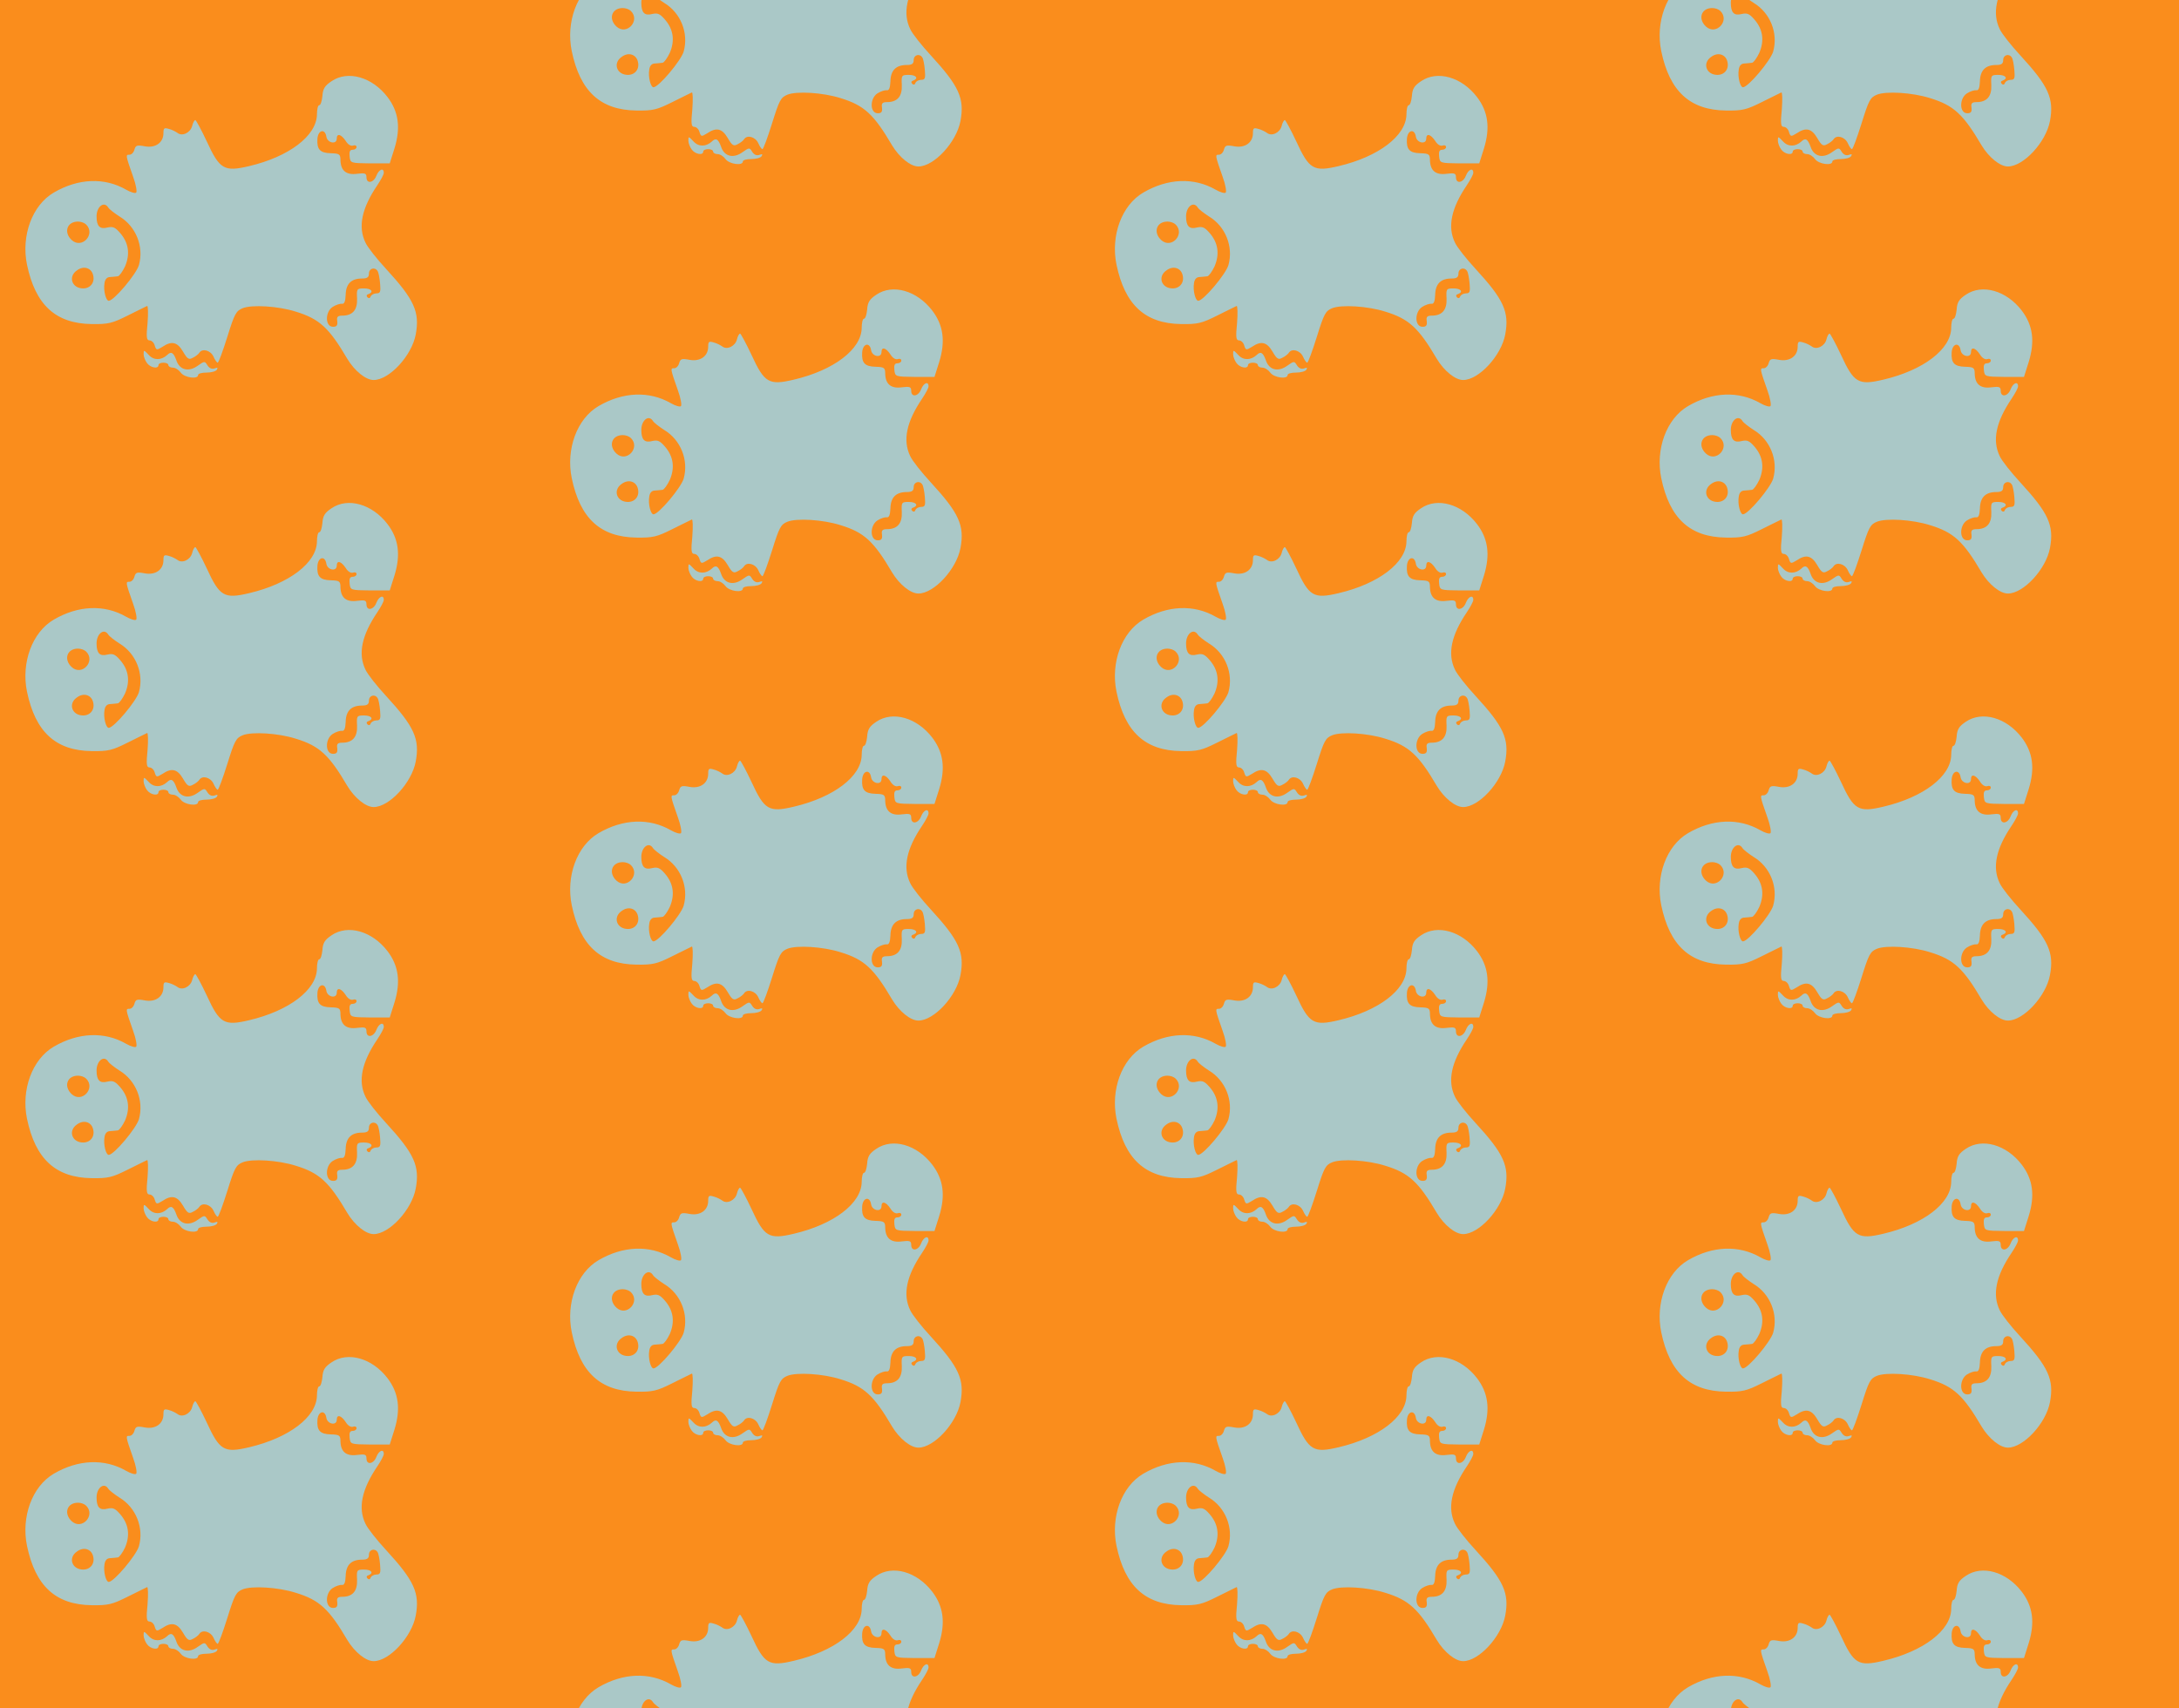 <?xml version="1.0" standalone="no"?>
<!DOCTYPE svg PUBLIC "-//W3C//DTD SVG 20010904//EN"
 "http://www.w3.org/TR/2001/REC-SVG-20010904/DTD/svg10.dtd">
<svg version="1.0" xmlns="http://www.w3.org/2000/svg" width="704pt" height="552pt" viewBox="0 0 704 552" preserveAspectRatio = "xMidYMid meet" >
<rect width="704" height="552" fill="#FA8D1C"/>
<g id="col0" transform="translate(0, 18)">
<g id="0" transform="translate(0,0.0)scale(0.8,0.8)">

<path d="M580 174 c0 -10 7 -27 14 -36 14 -19 46 -24 46 -8 0 6 9 10 20 10 11 0 20 -4 20 -10 0 -5 8 -10 18 -10 10 0 24 -9 32 -20 15 -21 70 -28 70 -10 0 6 15 10 34 10 19 0 38 5 42 12 5 8 2 9 -9 5 -11 -4 -21 0 -29 12 -11 18 -12 18 -39 -1 -37 -27 -74 -18 -87 22 -11 31 -21 37 -37 21 -24 -22 -54 -22 -74 0 -20 21 -21 22 -21 3z" transform="translate(0,138) scale(0.1,-0.1)" stroke="none" fill="#AAC8C7"/>

<path d="M1339 1277 c-27 -18 -35 -30 -37 -60 -2 -20 -7 -37 -13 -37 -5 0 -9 -17 -9 -37 -1 -86 -112 -171 -274 -209 -101 -24 -119 -13 -171 100 -22 47 -43 85 -46 86 -4 0 -10 -11 -13 -24 -7 -27 -40 -43 -59 -28 -7 5 -22 13 -34 16 -20 6 -23 4 -23 -17 0 -38 -32 -61 -75 -53 -32 6 -37 4 -42 -13 -3 -12 -12 -21 -20 -21 -16 0 -17 1 15 -90 11 -30 16 -59 12 -63 -4 -4 -22 1 -41 12 -87 50 -193 46 -292 -12 -87 -51 -132 -174 -108 -291 34 -163 116 -238 261 -240 67 -1 83 3 145 34 39 19 74 37 79 39 4 2 5 -29 2 -68 -6 -59 -4 -71 8 -71 8 0 18 -9 21 -21 6 -19 8 -19 31 -5 37 25 60 20 83 -19 18 -31 24 -34 40 -25 11 5 23 15 26 20 12 19 45 10 57 -15 6 -14 14 -25 17 -25 4 0 21 47 39 104 29 93 35 105 62 116 37 15 143 9 215 -14 95 -29 134 -65 208 -191 29 -48 74 -85 106 -85 63 0 154 98 170 184 17 91 -6 141 -120 265 -37 40 -75 88 -83 106 -31 64 -15 139 48 232 14 21 26 43 26 50 0 22 -20 14 -30 -12 -11 -29 -40 -34 -40 -6 0 16 -6 18 -38 14 -44 -6 -66 13 -67 55 0 24 -4 27 -39 28 -44 1 -57 16 -54 59 3 36 31 41 36 8 4 -26 42 -33 42 -8 0 23 18 18 36 -9 9 -15 21 -22 30 -19 8 3 14 0 14 -6 0 -6 -7 -11 -16 -11 -11 0 -14 -8 -12 -27 3 -27 4 -27 83 -28 l79 0 19 60 c26 84 17 149 -28 208 -62 81 -160 109 -226 64z m-902 -510 c4 -7 25 -23 45 -36 67 -40 100 -122 79 -197 -11 -37 -101 -144 -122 -144 -11 0 -22 41 -17 71 2 16 10 25 23 25 11 1 25 2 31 3 6 1 19 19 29 40 21 49 15 95 -20 135 -20 23 -29 27 -51 22 -31 -8 -44 5 -44 45 0 39 30 63 47 36z m-89 -69 c39 -39 -17 -100 -58 -63 -34 31 -20 75 25 75 12 0 26 -5 33 -12z m28 -204 c8 -30 -11 -54 -40 -54 -46 0 -62 48 -25 73 27 20 58 10 65 -19z m1149 16 c4 -6 8 -28 10 -50 3 -34 1 -40 -15 -40 -10 0 -20 -6 -23 -12 -2 -8 -8 -9 -13 -4 -5 5 -4 11 4 13 23 9 12 23 -18 23 -29 0 -30 -2 -28 -41 2 -46 -18 -69 -60 -69 -18 0 -23 -5 -20 -22 2 -17 -2 -23 -17 -23 -32 0 -33 59 -2 80 14 9 31 14 38 13 9 -2 14 9 15 36 1 45 23 66 66 66 21 0 28 5 28 20 0 21 24 28 35 10z" transform="translate(0,138) scale(0.1,-0.1)" stroke="none" fill="#AAC8C7"/>

</g>

<g id="1" transform="translate(0,138.0)scale(0.8,0.8)">

<path d="M580 174 c0 -10 7 -27 14 -36 14 -19 46 -24 46 -8 0 6 9 10 20 10 11 0 20 -4 20 -10 0 -5 8 -10 18 -10 10 0 24 -9 32 -20 15 -21 70 -28 70 -10 0 6 15 10 34 10 19 0 38 5 42 12 5 8 2 9 -9 5 -11 -4 -21 0 -29 12 -11 18 -12 18 -39 -1 -37 -27 -74 -18 -87 22 -11 31 -21 37 -37 21 -24 -22 -54 -22 -74 0 -20 21 -21 22 -21 3z" transform="translate(0,138) scale(0.1,-0.1)" stroke="none" fill="#AAC8C7"/>

<path d="M1339 1277 c-27 -18 -35 -30 -37 -60 -2 -20 -7 -37 -13 -37 -5 0 -9 -17 -9 -37 -1 -86 -112 -171 -274 -209 -101 -24 -119 -13 -171 100 -22 47 -43 85 -46 86 -4 0 -10 -11 -13 -24 -7 -27 -40 -43 -59 -28 -7 5 -22 13 -34 16 -20 6 -23 4 -23 -17 0 -38 -32 -61 -75 -53 -32 6 -37 4 -42 -13 -3 -12 -12 -21 -20 -21 -16 0 -17 1 15 -90 11 -30 16 -59 12 -63 -4 -4 -22 1 -41 12 -87 50 -193 46 -292 -12 -87 -51 -132 -174 -108 -291 34 -163 116 -238 261 -240 67 -1 83 3 145 34 39 19 74 37 79 39 4 2 5 -29 2 -68 -6 -59 -4 -71 8 -71 8 0 18 -9 21 -21 6 -19 8 -19 31 -5 37 25 60 20 83 -19 18 -31 24 -34 40 -25 11 5 23 15 26 20 12 19 45 10 57 -15 6 -14 14 -25 17 -25 4 0 21 47 39 104 29 93 35 105 62 116 37 15 143 9 215 -14 95 -29 134 -65 208 -191 29 -48 74 -85 106 -85 63 0 154 98 170 184 17 91 -6 141 -120 265 -37 40 -75 88 -83 106 -31 64 -15 139 48 232 14 21 26 43 26 50 0 22 -20 14 -30 -12 -11 -29 -40 -34 -40 -6 0 16 -6 18 -38 14 -44 -6 -66 13 -67 55 0 24 -4 27 -39 28 -44 1 -57 16 -54 59 3 36 31 41 36 8 4 -26 42 -33 42 -8 0 23 18 18 36 -9 9 -15 21 -22 30 -19 8 3 14 0 14 -6 0 -6 -7 -11 -16 -11 -11 0 -14 -8 -12 -27 3 -27 4 -27 83 -28 l79 0 19 60 c26 84 17 149 -28 208 -62 81 -160 109 -226 64z m-902 -510 c4 -7 25 -23 45 -36 67 -40 100 -122 79 -197 -11 -37 -101 -144 -122 -144 -11 0 -22 41 -17 71 2 16 10 25 23 25 11 1 25 2 31 3 6 1 19 19 29 40 21 49 15 95 -20 135 -20 23 -29 27 -51 22 -31 -8 -44 5 -44 45 0 39 30 63 47 36z m-89 -69 c39 -39 -17 -100 -58 -63 -34 31 -20 75 25 75 12 0 26 -5 33 -12z m28 -204 c8 -30 -11 -54 -40 -54 -46 0 -62 48 -25 73 27 20 58 10 65 -19z m1149 16 c4 -6 8 -28 10 -50 3 -34 1 -40 -15 -40 -10 0 -20 -6 -23 -12 -2 -8 -8 -9 -13 -4 -5 5 -4 11 4 13 23 9 12 23 -18 23 -29 0 -30 -2 -28 -41 2 -46 -18 -69 -60 -69 -18 0 -23 -5 -20 -22 2 -17 -2 -23 -17 -23 -32 0 -33 59 -2 80 14 9 31 14 38 13 9 -2 14 9 15 36 1 45 23 66 66 66 21 0 28 5 28 20 0 21 24 28 35 10z" transform="translate(0,138) scale(0.1,-0.1)" stroke="none" fill="#AAC8C7"/>

</g>

<g id="2" transform="translate(0,276.0)scale(0.8,0.8)">

<path d="M580 174 c0 -10 7 -27 14 -36 14 -19 46 -24 46 -8 0 6 9 10 20 10 11 0 20 -4 20 -10 0 -5 8 -10 18 -10 10 0 24 -9 32 -20 15 -21 70 -28 70 -10 0 6 15 10 34 10 19 0 38 5 42 12 5 8 2 9 -9 5 -11 -4 -21 0 -29 12 -11 18 -12 18 -39 -1 -37 -27 -74 -18 -87 22 -11 31 -21 37 -37 21 -24 -22 -54 -22 -74 0 -20 21 -21 22 -21 3z" transform="translate(0,138) scale(0.1,-0.1)" stroke="none" fill="#AAC8C7"/>

<path d="M1339 1277 c-27 -18 -35 -30 -37 -60 -2 -20 -7 -37 -13 -37 -5 0 -9 -17 -9 -37 -1 -86 -112 -171 -274 -209 -101 -24 -119 -13 -171 100 -22 47 -43 85 -46 86 -4 0 -10 -11 -13 -24 -7 -27 -40 -43 -59 -28 -7 5 -22 13 -34 16 -20 6 -23 4 -23 -17 0 -38 -32 -61 -75 -53 -32 6 -37 4 -42 -13 -3 -12 -12 -21 -20 -21 -16 0 -17 1 15 -90 11 -30 16 -59 12 -63 -4 -4 -22 1 -41 12 -87 50 -193 46 -292 -12 -87 -51 -132 -174 -108 -291 34 -163 116 -238 261 -240 67 -1 83 3 145 34 39 19 74 37 79 39 4 2 5 -29 2 -68 -6 -59 -4 -71 8 -71 8 0 18 -9 21 -21 6 -19 8 -19 31 -5 37 25 60 20 83 -19 18 -31 24 -34 40 -25 11 5 23 15 26 20 12 19 45 10 57 -15 6 -14 14 -25 17 -25 4 0 21 47 39 104 29 93 35 105 62 116 37 15 143 9 215 -14 95 -29 134 -65 208 -191 29 -48 74 -85 106 -85 63 0 154 98 170 184 17 91 -6 141 -120 265 -37 40 -75 88 -83 106 -31 64 -15 139 48 232 14 21 26 43 26 50 0 22 -20 14 -30 -12 -11 -29 -40 -34 -40 -6 0 16 -6 18 -38 14 -44 -6 -66 13 -67 55 0 24 -4 27 -39 28 -44 1 -57 16 -54 59 3 36 31 41 36 8 4 -26 42 -33 42 -8 0 23 18 18 36 -9 9 -15 21 -22 30 -19 8 3 14 0 14 -6 0 -6 -7 -11 -16 -11 -11 0 -14 -8 -12 -27 3 -27 4 -27 83 -28 l79 0 19 60 c26 84 17 149 -28 208 -62 81 -160 109 -226 64z m-902 -510 c4 -7 25 -23 45 -36 67 -40 100 -122 79 -197 -11 -37 -101 -144 -122 -144 -11 0 -22 41 -17 71 2 16 10 25 23 25 11 1 25 2 31 3 6 1 19 19 29 40 21 49 15 95 -20 135 -20 23 -29 27 -51 22 -31 -8 -44 5 -44 45 0 39 30 63 47 36z m-89 -69 c39 -39 -17 -100 -58 -63 -34 31 -20 75 25 75 12 0 26 -5 33 -12z m28 -204 c8 -30 -11 -54 -40 -54 -46 0 -62 48 -25 73 27 20 58 10 65 -19z m1149 16 c4 -6 8 -28 10 -50 3 -34 1 -40 -15 -40 -10 0 -20 -6 -23 -12 -2 -8 -8 -9 -13 -4 -5 5 -4 11 4 13 23 9 12 23 -18 23 -29 0 -30 -2 -28 -41 2 -46 -18 -69 -60 -69 -18 0 -23 -5 -20 -22 2 -17 -2 -23 -17 -23 -32 0 -33 59 -2 80 14 9 31 14 38 13 9 -2 14 9 15 36 1 45 23 66 66 66 21 0 28 5 28 20 0 21 24 28 35 10z" transform="translate(0,138) scale(0.1,-0.1)" stroke="none" fill="#AAC8C7"/>

</g>

<g id="3" transform="translate(0,414.0)scale(0.8,0.8)">

<path d="M580 174 c0 -10 7 -27 14 -36 14 -19 46 -24 46 -8 0 6 9 10 20 10 11 0 20 -4 20 -10 0 -5 8 -10 18 -10 10 0 24 -9 32 -20 15 -21 70 -28 70 -10 0 6 15 10 34 10 19 0 38 5 42 12 5 8 2 9 -9 5 -11 -4 -21 0 -29 12 -11 18 -12 18 -39 -1 -37 -27 -74 -18 -87 22 -11 31 -21 37 -37 21 -24 -22 -54 -22 -74 0 -20 21 -21 22 -21 3z" transform="translate(0,138) scale(0.1,-0.1)" stroke="none" fill="#AAC8C7"/>

<path d="M1339 1277 c-27 -18 -35 -30 -37 -60 -2 -20 -7 -37 -13 -37 -5 0 -9 -17 -9 -37 -1 -86 -112 -171 -274 -209 -101 -24 -119 -13 -171 100 -22 47 -43 85 -46 86 -4 0 -10 -11 -13 -24 -7 -27 -40 -43 -59 -28 -7 5 -22 13 -34 16 -20 6 -23 4 -23 -17 0 -38 -32 -61 -75 -53 -32 6 -37 4 -42 -13 -3 -12 -12 -21 -20 -21 -16 0 -17 1 15 -90 11 -30 16 -59 12 -63 -4 -4 -22 1 -41 12 -87 50 -193 46 -292 -12 -87 -51 -132 -174 -108 -291 34 -163 116 -238 261 -240 67 -1 83 3 145 34 39 19 74 37 79 39 4 2 5 -29 2 -68 -6 -59 -4 -71 8 -71 8 0 18 -9 21 -21 6 -19 8 -19 31 -5 37 25 60 20 83 -19 18 -31 24 -34 40 -25 11 5 23 15 26 20 12 19 45 10 57 -15 6 -14 14 -25 17 -25 4 0 21 47 39 104 29 93 35 105 62 116 37 15 143 9 215 -14 95 -29 134 -65 208 -191 29 -48 74 -85 106 -85 63 0 154 98 170 184 17 91 -6 141 -120 265 -37 40 -75 88 -83 106 -31 64 -15 139 48 232 14 21 26 43 26 50 0 22 -20 14 -30 -12 -11 -29 -40 -34 -40 -6 0 16 -6 18 -38 14 -44 -6 -66 13 -67 55 0 24 -4 27 -39 28 -44 1 -57 16 -54 59 3 36 31 41 36 8 4 -26 42 -33 42 -8 0 23 18 18 36 -9 9 -15 21 -22 30 -19 8 3 14 0 14 -6 0 -6 -7 -11 -16 -11 -11 0 -14 -8 -12 -27 3 -27 4 -27 83 -28 l79 0 19 60 c26 84 17 149 -28 208 -62 81 -160 109 -226 64z m-902 -510 c4 -7 25 -23 45 -36 67 -40 100 -122 79 -197 -11 -37 -101 -144 -122 -144 -11 0 -22 41 -17 71 2 16 10 25 23 25 11 1 25 2 31 3 6 1 19 19 29 40 21 49 15 95 -20 135 -20 23 -29 27 -51 22 -31 -8 -44 5 -44 45 0 39 30 63 47 36z m-89 -69 c39 -39 -17 -100 -58 -63 -34 31 -20 75 25 75 12 0 26 -5 33 -12z m28 -204 c8 -30 -11 -54 -40 -54 -46 0 -62 48 -25 73 27 20 58 10 65 -19z m1149 16 c4 -6 8 -28 10 -50 3 -34 1 -40 -15 -40 -10 0 -20 -6 -23 -12 -2 -8 -8 -9 -13 -4 -5 5 -4 11 4 13 23 9 12 23 -18 23 -29 0 -30 -2 -28 -41 2 -46 -18 -69 -60 -69 -18 0 -23 -5 -20 -22 2 -17 -2 -23 -17 -23 -32 0 -33 59 -2 80 14 9 31 14 38 13 9 -2 14 9 15 36 1 45 23 66 66 66 21 0 28 5 28 20 0 21 24 28 35 10z" transform="translate(0,138) scale(0.1,-0.1)" stroke="none" fill="#AAC8C7"/>

</g>

<g id="4" transform="translate(0,552.0)scale(0.8,0.8)">

<path d="M580 174 c0 -10 7 -27 14 -36 14 -19 46 -24 46 -8 0 6 9 10 20 10 11 0 20 -4 20 -10 0 -5 8 -10 18 -10 10 0 24 -9 32 -20 15 -21 70 -28 70 -10 0 6 15 10 34 10 19 0 38 5 42 12 5 8 2 9 -9 5 -11 -4 -21 0 -29 12 -11 18 -12 18 -39 -1 -37 -27 -74 -18 -87 22 -11 31 -21 37 -37 21 -24 -22 -54 -22 -74 0 -20 21 -21 22 -21 3z" transform="translate(0,138) scale(0.1,-0.1)" stroke="none" fill="#AAC8C7"/>

<path d="M1339 1277 c-27 -18 -35 -30 -37 -60 -2 -20 -7 -37 -13 -37 -5 0 -9 -17 -9 -37 -1 -86 -112 -171 -274 -209 -101 -24 -119 -13 -171 100 -22 47 -43 85 -46 86 -4 0 -10 -11 -13 -24 -7 -27 -40 -43 -59 -28 -7 5 -22 13 -34 16 -20 6 -23 4 -23 -17 0 -38 -32 -61 -75 -53 -32 6 -37 4 -42 -13 -3 -12 -12 -21 -20 -21 -16 0 -17 1 15 -90 11 -30 16 -59 12 -63 -4 -4 -22 1 -41 12 -87 50 -193 46 -292 -12 -87 -51 -132 -174 -108 -291 34 -163 116 -238 261 -240 67 -1 83 3 145 34 39 19 74 37 79 39 4 2 5 -29 2 -68 -6 -59 -4 -71 8 -71 8 0 18 -9 21 -21 6 -19 8 -19 31 -5 37 25 60 20 83 -19 18 -31 24 -34 40 -25 11 5 23 15 26 20 12 19 45 10 57 -15 6 -14 14 -25 17 -25 4 0 21 47 39 104 29 93 35 105 62 116 37 15 143 9 215 -14 95 -29 134 -65 208 -191 29 -48 74 -85 106 -85 63 0 154 98 170 184 17 91 -6 141 -120 265 -37 40 -75 88 -83 106 -31 64 -15 139 48 232 14 21 26 43 26 50 0 22 -20 14 -30 -12 -11 -29 -40 -34 -40 -6 0 16 -6 18 -38 14 -44 -6 -66 13 -67 55 0 24 -4 27 -39 28 -44 1 -57 16 -54 59 3 36 31 41 36 8 4 -26 42 -33 42 -8 0 23 18 18 36 -9 9 -15 21 -22 30 -19 8 3 14 0 14 -6 0 -6 -7 -11 -16 -11 -11 0 -14 -8 -12 -27 3 -27 4 -27 83 -28 l79 0 19 60 c26 84 17 149 -28 208 -62 81 -160 109 -226 64z m-902 -510 c4 -7 25 -23 45 -36 67 -40 100 -122 79 -197 -11 -37 -101 -144 -122 -144 -11 0 -22 41 -17 71 2 16 10 25 23 25 11 1 25 2 31 3 6 1 19 19 29 40 21 49 15 95 -20 135 -20 23 -29 27 -51 22 -31 -8 -44 5 -44 45 0 39 30 63 47 36z m-89 -69 c39 -39 -17 -100 -58 -63 -34 31 -20 75 25 75 12 0 26 -5 33 -12z m28 -204 c8 -30 -11 -54 -40 -54 -46 0 -62 48 -25 73 27 20 58 10 65 -19z m1149 16 c4 -6 8 -28 10 -50 3 -34 1 -40 -15 -40 -10 0 -20 -6 -23 -12 -2 -8 -8 -9 -13 -4 -5 5 -4 11 4 13 23 9 12 23 -18 23 -29 0 -30 -2 -28 -41 2 -46 -18 -69 -60 -69 -18 0 -23 -5 -20 -22 2 -17 -2 -23 -17 -23 -32 0 -33 59 -2 80 14 9 31 14 38 13 9 -2 14 9 15 36 1 45 23 66 66 66 21 0 28 5 28 20 0 21 24 28 35 10z" transform="translate(0,138) scale(0.1,-0.1)" stroke="none" fill="#AAC8C7"/>

</g>

</g>
<g id="col1" transform="translate(176, -51.0)">
<g id="0" transform="translate(0,0.0)scale(0.8,0.8)">

<path d="M580 174 c0 -10 7 -27 14 -36 14 -19 46 -24 46 -8 0 6 9 10 20 10 11 0 20 -4 20 -10 0 -5 8 -10 18 -10 10 0 24 -9 32 -20 15 -21 70 -28 70 -10 0 6 15 10 34 10 19 0 38 5 42 12 5 8 2 9 -9 5 -11 -4 -21 0 -29 12 -11 18 -12 18 -39 -1 -37 -27 -74 -18 -87 22 -11 31 -21 37 -37 21 -24 -22 -54 -22 -74 0 -20 21 -21 22 -21 3z" transform="translate(0,138) scale(0.1,-0.1)" stroke="none" fill="#AAC8C7"/>

<path d="M1339 1277 c-27 -18 -35 -30 -37 -60 -2 -20 -7 -37 -13 -37 -5 0 -9 -17 -9 -37 -1 -86 -112 -171 -274 -209 -101 -24 -119 -13 -171 100 -22 47 -43 85 -46 86 -4 0 -10 -11 -13 -24 -7 -27 -40 -43 -59 -28 -7 5 -22 13 -34 16 -20 6 -23 4 -23 -17 0 -38 -32 -61 -75 -53 -32 6 -37 4 -42 -13 -3 -12 -12 -21 -20 -21 -16 0 -17 1 15 -90 11 -30 16 -59 12 -63 -4 -4 -22 1 -41 12 -87 50 -193 46 -292 -12 -87 -51 -132 -174 -108 -291 34 -163 116 -238 261 -240 67 -1 83 3 145 34 39 19 74 37 79 39 4 2 5 -29 2 -68 -6 -59 -4 -71 8 -71 8 0 18 -9 21 -21 6 -19 8 -19 31 -5 37 25 60 20 83 -19 18 -31 24 -34 40 -25 11 5 23 15 26 20 12 19 45 10 57 -15 6 -14 14 -25 17 -25 4 0 21 47 39 104 29 93 35 105 62 116 37 15 143 9 215 -14 95 -29 134 -65 208 -191 29 -48 74 -85 106 -85 63 0 154 98 170 184 17 91 -6 141 -120 265 -37 40 -75 88 -83 106 -31 64 -15 139 48 232 14 21 26 43 26 50 0 22 -20 14 -30 -12 -11 -29 -40 -34 -40 -6 0 16 -6 18 -38 14 -44 -6 -66 13 -67 55 0 24 -4 27 -39 28 -44 1 -57 16 -54 59 3 36 31 41 36 8 4 -26 42 -33 42 -8 0 23 18 18 36 -9 9 -15 21 -22 30 -19 8 3 14 0 14 -6 0 -6 -7 -11 -16 -11 -11 0 -14 -8 -12 -27 3 -27 4 -27 83 -28 l79 0 19 60 c26 84 17 149 -28 208 -62 81 -160 109 -226 64z m-902 -510 c4 -7 25 -23 45 -36 67 -40 100 -122 79 -197 -11 -37 -101 -144 -122 -144 -11 0 -22 41 -17 71 2 16 10 25 23 25 11 1 25 2 31 3 6 1 19 19 29 40 21 49 15 95 -20 135 -20 23 -29 27 -51 22 -31 -8 -44 5 -44 45 0 39 30 63 47 36z m-89 -69 c39 -39 -17 -100 -58 -63 -34 31 -20 75 25 75 12 0 26 -5 33 -12z m28 -204 c8 -30 -11 -54 -40 -54 -46 0 -62 48 -25 73 27 20 58 10 65 -19z m1149 16 c4 -6 8 -28 10 -50 3 -34 1 -40 -15 -40 -10 0 -20 -6 -23 -12 -2 -8 -8 -9 -13 -4 -5 5 -4 11 4 13 23 9 12 23 -18 23 -29 0 -30 -2 -28 -41 2 -46 -18 -69 -60 -69 -18 0 -23 -5 -20 -22 2 -17 -2 -23 -17 -23 -32 0 -33 59 -2 80 14 9 31 14 38 13 9 -2 14 9 15 36 1 45 23 66 66 66 21 0 28 5 28 20 0 21 24 28 35 10z" transform="translate(0,138) scale(0.1,-0.1)" stroke="none" fill="#AAC8C7"/>

</g>

<g id="1" transform="translate(0,138.0)scale(0.8,0.8)">

<path d="M580 174 c0 -10 7 -27 14 -36 14 -19 46 -24 46 -8 0 6 9 10 20 10 11 0 20 -4 20 -10 0 -5 8 -10 18 -10 10 0 24 -9 32 -20 15 -21 70 -28 70 -10 0 6 15 10 34 10 19 0 38 5 42 12 5 8 2 9 -9 5 -11 -4 -21 0 -29 12 -11 18 -12 18 -39 -1 -37 -27 -74 -18 -87 22 -11 31 -21 37 -37 21 -24 -22 -54 -22 -74 0 -20 21 -21 22 -21 3z" transform="translate(0,138) scale(0.1,-0.1)" stroke="none" fill="#AAC8C7"/>

<path d="M1339 1277 c-27 -18 -35 -30 -37 -60 -2 -20 -7 -37 -13 -37 -5 0 -9 -17 -9 -37 -1 -86 -112 -171 -274 -209 -101 -24 -119 -13 -171 100 -22 47 -43 85 -46 86 -4 0 -10 -11 -13 -24 -7 -27 -40 -43 -59 -28 -7 5 -22 13 -34 16 -20 6 -23 4 -23 -17 0 -38 -32 -61 -75 -53 -32 6 -37 4 -42 -13 -3 -12 -12 -21 -20 -21 -16 0 -17 1 15 -90 11 -30 16 -59 12 -63 -4 -4 -22 1 -41 12 -87 50 -193 46 -292 -12 -87 -51 -132 -174 -108 -291 34 -163 116 -238 261 -240 67 -1 83 3 145 34 39 19 74 37 79 39 4 2 5 -29 2 -68 -6 -59 -4 -71 8 -71 8 0 18 -9 21 -21 6 -19 8 -19 31 -5 37 25 60 20 83 -19 18 -31 24 -34 40 -25 11 5 23 15 26 20 12 19 45 10 57 -15 6 -14 14 -25 17 -25 4 0 21 47 39 104 29 93 35 105 62 116 37 15 143 9 215 -14 95 -29 134 -65 208 -191 29 -48 74 -85 106 -85 63 0 154 98 170 184 17 91 -6 141 -120 265 -37 40 -75 88 -83 106 -31 64 -15 139 48 232 14 21 26 43 26 50 0 22 -20 14 -30 -12 -11 -29 -40 -34 -40 -6 0 16 -6 18 -38 14 -44 -6 -66 13 -67 55 0 24 -4 27 -39 28 -44 1 -57 16 -54 59 3 36 31 41 36 8 4 -26 42 -33 42 -8 0 23 18 18 36 -9 9 -15 21 -22 30 -19 8 3 14 0 14 -6 0 -6 -7 -11 -16 -11 -11 0 -14 -8 -12 -27 3 -27 4 -27 83 -28 l79 0 19 60 c26 84 17 149 -28 208 -62 81 -160 109 -226 64z m-902 -510 c4 -7 25 -23 45 -36 67 -40 100 -122 79 -197 -11 -37 -101 -144 -122 -144 -11 0 -22 41 -17 71 2 16 10 25 23 25 11 1 25 2 31 3 6 1 19 19 29 40 21 49 15 95 -20 135 -20 23 -29 27 -51 22 -31 -8 -44 5 -44 45 0 39 30 63 47 36z m-89 -69 c39 -39 -17 -100 -58 -63 -34 31 -20 75 25 75 12 0 26 -5 33 -12z m28 -204 c8 -30 -11 -54 -40 -54 -46 0 -62 48 -25 73 27 20 58 10 65 -19z m1149 16 c4 -6 8 -28 10 -50 3 -34 1 -40 -15 -40 -10 0 -20 -6 -23 -12 -2 -8 -8 -9 -13 -4 -5 5 -4 11 4 13 23 9 12 23 -18 23 -29 0 -30 -2 -28 -41 2 -46 -18 -69 -60 -69 -18 0 -23 -5 -20 -22 2 -17 -2 -23 -17 -23 -32 0 -33 59 -2 80 14 9 31 14 38 13 9 -2 14 9 15 36 1 45 23 66 66 66 21 0 28 5 28 20 0 21 24 28 35 10z" transform="translate(0,138) scale(0.1,-0.1)" stroke="none" fill="#AAC8C7"/>

</g>

<g id="2" transform="translate(0,276.0)scale(0.8,0.8)">

<path d="M580 174 c0 -10 7 -27 14 -36 14 -19 46 -24 46 -8 0 6 9 10 20 10 11 0 20 -4 20 -10 0 -5 8 -10 18 -10 10 0 24 -9 32 -20 15 -21 70 -28 70 -10 0 6 15 10 34 10 19 0 38 5 42 12 5 8 2 9 -9 5 -11 -4 -21 0 -29 12 -11 18 -12 18 -39 -1 -37 -27 -74 -18 -87 22 -11 31 -21 37 -37 21 -24 -22 -54 -22 -74 0 -20 21 -21 22 -21 3z" transform="translate(0,138) scale(0.1,-0.1)" stroke="none" fill="#AAC8C7"/>

<path d="M1339 1277 c-27 -18 -35 -30 -37 -60 -2 -20 -7 -37 -13 -37 -5 0 -9 -17 -9 -37 -1 -86 -112 -171 -274 -209 -101 -24 -119 -13 -171 100 -22 47 -43 85 -46 86 -4 0 -10 -11 -13 -24 -7 -27 -40 -43 -59 -28 -7 5 -22 13 -34 16 -20 6 -23 4 -23 -17 0 -38 -32 -61 -75 -53 -32 6 -37 4 -42 -13 -3 -12 -12 -21 -20 -21 -16 0 -17 1 15 -90 11 -30 16 -59 12 -63 -4 -4 -22 1 -41 12 -87 50 -193 46 -292 -12 -87 -51 -132 -174 -108 -291 34 -163 116 -238 261 -240 67 -1 83 3 145 34 39 19 74 37 79 39 4 2 5 -29 2 -68 -6 -59 -4 -71 8 -71 8 0 18 -9 21 -21 6 -19 8 -19 31 -5 37 25 60 20 83 -19 18 -31 24 -34 40 -25 11 5 23 15 26 20 12 19 45 10 57 -15 6 -14 14 -25 17 -25 4 0 21 47 39 104 29 93 35 105 62 116 37 15 143 9 215 -14 95 -29 134 -65 208 -191 29 -48 74 -85 106 -85 63 0 154 98 170 184 17 91 -6 141 -120 265 -37 40 -75 88 -83 106 -31 64 -15 139 48 232 14 21 26 43 26 50 0 22 -20 14 -30 -12 -11 -29 -40 -34 -40 -6 0 16 -6 18 -38 14 -44 -6 -66 13 -67 55 0 24 -4 27 -39 28 -44 1 -57 16 -54 59 3 36 31 41 36 8 4 -26 42 -33 42 -8 0 23 18 18 36 -9 9 -15 21 -22 30 -19 8 3 14 0 14 -6 0 -6 -7 -11 -16 -11 -11 0 -14 -8 -12 -27 3 -27 4 -27 83 -28 l79 0 19 60 c26 84 17 149 -28 208 -62 81 -160 109 -226 64z m-902 -510 c4 -7 25 -23 45 -36 67 -40 100 -122 79 -197 -11 -37 -101 -144 -122 -144 -11 0 -22 41 -17 71 2 16 10 25 23 25 11 1 25 2 31 3 6 1 19 19 29 40 21 49 15 95 -20 135 -20 23 -29 27 -51 22 -31 -8 -44 5 -44 45 0 39 30 63 47 36z m-89 -69 c39 -39 -17 -100 -58 -63 -34 31 -20 75 25 75 12 0 26 -5 33 -12z m28 -204 c8 -30 -11 -54 -40 -54 -46 0 -62 48 -25 73 27 20 58 10 65 -19z m1149 16 c4 -6 8 -28 10 -50 3 -34 1 -40 -15 -40 -10 0 -20 -6 -23 -12 -2 -8 -8 -9 -13 -4 -5 5 -4 11 4 13 23 9 12 23 -18 23 -29 0 -30 -2 -28 -41 2 -46 -18 -69 -60 -69 -18 0 -23 -5 -20 -22 2 -17 -2 -23 -17 -23 -32 0 -33 59 -2 80 14 9 31 14 38 13 9 -2 14 9 15 36 1 45 23 66 66 66 21 0 28 5 28 20 0 21 24 28 35 10z" transform="translate(0,138) scale(0.1,-0.1)" stroke="none" fill="#AAC8C7"/>

</g>

<g id="3" transform="translate(0,414.0)scale(0.8,0.8)">

<path d="M580 174 c0 -10 7 -27 14 -36 14 -19 46 -24 46 -8 0 6 9 10 20 10 11 0 20 -4 20 -10 0 -5 8 -10 18 -10 10 0 24 -9 32 -20 15 -21 70 -28 70 -10 0 6 15 10 34 10 19 0 38 5 42 12 5 8 2 9 -9 5 -11 -4 -21 0 -29 12 -11 18 -12 18 -39 -1 -37 -27 -74 -18 -87 22 -11 31 -21 37 -37 21 -24 -22 -54 -22 -74 0 -20 21 -21 22 -21 3z" transform="translate(0,138) scale(0.1,-0.1)" stroke="none" fill="#AAC8C7"/>

<path d="M1339 1277 c-27 -18 -35 -30 -37 -60 -2 -20 -7 -37 -13 -37 -5 0 -9 -17 -9 -37 -1 -86 -112 -171 -274 -209 -101 -24 -119 -13 -171 100 -22 47 -43 85 -46 86 -4 0 -10 -11 -13 -24 -7 -27 -40 -43 -59 -28 -7 5 -22 13 -34 16 -20 6 -23 4 -23 -17 0 -38 -32 -61 -75 -53 -32 6 -37 4 -42 -13 -3 -12 -12 -21 -20 -21 -16 0 -17 1 15 -90 11 -30 16 -59 12 -63 -4 -4 -22 1 -41 12 -87 50 -193 46 -292 -12 -87 -51 -132 -174 -108 -291 34 -163 116 -238 261 -240 67 -1 83 3 145 34 39 19 74 37 79 39 4 2 5 -29 2 -68 -6 -59 -4 -71 8 -71 8 0 18 -9 21 -21 6 -19 8 -19 31 -5 37 25 60 20 83 -19 18 -31 24 -34 40 -25 11 5 23 15 26 20 12 19 45 10 57 -15 6 -14 14 -25 17 -25 4 0 21 47 39 104 29 93 35 105 62 116 37 15 143 9 215 -14 95 -29 134 -65 208 -191 29 -48 74 -85 106 -85 63 0 154 98 170 184 17 91 -6 141 -120 265 -37 40 -75 88 -83 106 -31 64 -15 139 48 232 14 21 26 43 26 50 0 22 -20 14 -30 -12 -11 -29 -40 -34 -40 -6 0 16 -6 18 -38 14 -44 -6 -66 13 -67 55 0 24 -4 27 -39 28 -44 1 -57 16 -54 59 3 36 31 41 36 8 4 -26 42 -33 42 -8 0 23 18 18 36 -9 9 -15 21 -22 30 -19 8 3 14 0 14 -6 0 -6 -7 -11 -16 -11 -11 0 -14 -8 -12 -27 3 -27 4 -27 83 -28 l79 0 19 60 c26 84 17 149 -28 208 -62 81 -160 109 -226 64z m-902 -510 c4 -7 25 -23 45 -36 67 -40 100 -122 79 -197 -11 -37 -101 -144 -122 -144 -11 0 -22 41 -17 71 2 16 10 25 23 25 11 1 25 2 31 3 6 1 19 19 29 40 21 49 15 95 -20 135 -20 23 -29 27 -51 22 -31 -8 -44 5 -44 45 0 39 30 63 47 36z m-89 -69 c39 -39 -17 -100 -58 -63 -34 31 -20 75 25 75 12 0 26 -5 33 -12z m28 -204 c8 -30 -11 -54 -40 -54 -46 0 -62 48 -25 73 27 20 58 10 65 -19z m1149 16 c4 -6 8 -28 10 -50 3 -34 1 -40 -15 -40 -10 0 -20 -6 -23 -12 -2 -8 -8 -9 -13 -4 -5 5 -4 11 4 13 23 9 12 23 -18 23 -29 0 -30 -2 -28 -41 2 -46 -18 -69 -60 -69 -18 0 -23 -5 -20 -22 2 -17 -2 -23 -17 -23 -32 0 -33 59 -2 80 14 9 31 14 38 13 9 -2 14 9 15 36 1 45 23 66 66 66 21 0 28 5 28 20 0 21 24 28 35 10z" transform="translate(0,138) scale(0.1,-0.1)" stroke="none" fill="#AAC8C7"/>

</g>

<g id="4" transform="translate(0,552.0)scale(0.8,0.8)">

<path d="M580 174 c0 -10 7 -27 14 -36 14 -19 46 -24 46 -8 0 6 9 10 20 10 11 0 20 -4 20 -10 0 -5 8 -10 18 -10 10 0 24 -9 32 -20 15 -21 70 -28 70 -10 0 6 15 10 34 10 19 0 38 5 42 12 5 8 2 9 -9 5 -11 -4 -21 0 -29 12 -11 18 -12 18 -39 -1 -37 -27 -74 -18 -87 22 -11 31 -21 37 -37 21 -24 -22 -54 -22 -74 0 -20 21 -21 22 -21 3z" transform="translate(0,138) scale(0.1,-0.1)" stroke="none" fill="#AAC8C7"/>

<path d="M1339 1277 c-27 -18 -35 -30 -37 -60 -2 -20 -7 -37 -13 -37 -5 0 -9 -17 -9 -37 -1 -86 -112 -171 -274 -209 -101 -24 -119 -13 -171 100 -22 47 -43 85 -46 86 -4 0 -10 -11 -13 -24 -7 -27 -40 -43 -59 -28 -7 5 -22 13 -34 16 -20 6 -23 4 -23 -17 0 -38 -32 -61 -75 -53 -32 6 -37 4 -42 -13 -3 -12 -12 -21 -20 -21 -16 0 -17 1 15 -90 11 -30 16 -59 12 -63 -4 -4 -22 1 -41 12 -87 50 -193 46 -292 -12 -87 -51 -132 -174 -108 -291 34 -163 116 -238 261 -240 67 -1 83 3 145 34 39 19 74 37 79 39 4 2 5 -29 2 -68 -6 -59 -4 -71 8 -71 8 0 18 -9 21 -21 6 -19 8 -19 31 -5 37 25 60 20 83 -19 18 -31 24 -34 40 -25 11 5 23 15 26 20 12 19 45 10 57 -15 6 -14 14 -25 17 -25 4 0 21 47 39 104 29 93 35 105 62 116 37 15 143 9 215 -14 95 -29 134 -65 208 -191 29 -48 74 -85 106 -85 63 0 154 98 170 184 17 91 -6 141 -120 265 -37 40 -75 88 -83 106 -31 64 -15 139 48 232 14 21 26 43 26 50 0 22 -20 14 -30 -12 -11 -29 -40 -34 -40 -6 0 16 -6 18 -38 14 -44 -6 -66 13 -67 55 0 24 -4 27 -39 28 -44 1 -57 16 -54 59 3 36 31 41 36 8 4 -26 42 -33 42 -8 0 23 18 18 36 -9 9 -15 21 -22 30 -19 8 3 14 0 14 -6 0 -6 -7 -11 -16 -11 -11 0 -14 -8 -12 -27 3 -27 4 -27 83 -28 l79 0 19 60 c26 84 17 149 -28 208 -62 81 -160 109 -226 64z m-902 -510 c4 -7 25 -23 45 -36 67 -40 100 -122 79 -197 -11 -37 -101 -144 -122 -144 -11 0 -22 41 -17 71 2 16 10 25 23 25 11 1 25 2 31 3 6 1 19 19 29 40 21 49 15 95 -20 135 -20 23 -29 27 -51 22 -31 -8 -44 5 -44 45 0 39 30 63 47 36z m-89 -69 c39 -39 -17 -100 -58 -63 -34 31 -20 75 25 75 12 0 26 -5 33 -12z m28 -204 c8 -30 -11 -54 -40 -54 -46 0 -62 48 -25 73 27 20 58 10 65 -19z m1149 16 c4 -6 8 -28 10 -50 3 -34 1 -40 -15 -40 -10 0 -20 -6 -23 -12 -2 -8 -8 -9 -13 -4 -5 5 -4 11 4 13 23 9 12 23 -18 23 -29 0 -30 -2 -28 -41 2 -46 -18 -69 -60 -69 -18 0 -23 -5 -20 -22 2 -17 -2 -23 -17 -23 -32 0 -33 59 -2 80 14 9 31 14 38 13 9 -2 14 9 15 36 1 45 23 66 66 66 21 0 28 5 28 20 0 21 24 28 35 10z" transform="translate(0,138) scale(0.1,-0.1)" stroke="none" fill="#AAC8C7"/>

</g>

</g>
<g id="col2" transform="translate(352, 18)">
<g id="0" transform="translate(0,0.0)scale(0.8,0.8)">

<path d="M580 174 c0 -10 7 -27 14 -36 14 -19 46 -24 46 -8 0 6 9 10 20 10 11 0 20 -4 20 -10 0 -5 8 -10 18 -10 10 0 24 -9 32 -20 15 -21 70 -28 70 -10 0 6 15 10 34 10 19 0 38 5 42 12 5 8 2 9 -9 5 -11 -4 -21 0 -29 12 -11 18 -12 18 -39 -1 -37 -27 -74 -18 -87 22 -11 31 -21 37 -37 21 -24 -22 -54 -22 -74 0 -20 21 -21 22 -21 3z" transform="translate(0,138) scale(0.1,-0.1)" stroke="none" fill="#AAC8C7"/>

<path d="M1339 1277 c-27 -18 -35 -30 -37 -60 -2 -20 -7 -37 -13 -37 -5 0 -9 -17 -9 -37 -1 -86 -112 -171 -274 -209 -101 -24 -119 -13 -171 100 -22 47 -43 85 -46 86 -4 0 -10 -11 -13 -24 -7 -27 -40 -43 -59 -28 -7 5 -22 13 -34 16 -20 6 -23 4 -23 -17 0 -38 -32 -61 -75 -53 -32 6 -37 4 -42 -13 -3 -12 -12 -21 -20 -21 -16 0 -17 1 15 -90 11 -30 16 -59 12 -63 -4 -4 -22 1 -41 12 -87 50 -193 46 -292 -12 -87 -51 -132 -174 -108 -291 34 -163 116 -238 261 -240 67 -1 83 3 145 34 39 19 74 37 79 39 4 2 5 -29 2 -68 -6 -59 -4 -71 8 -71 8 0 18 -9 21 -21 6 -19 8 -19 31 -5 37 25 60 20 83 -19 18 -31 24 -34 40 -25 11 5 23 15 26 20 12 19 45 10 57 -15 6 -14 14 -25 17 -25 4 0 21 47 39 104 29 93 35 105 62 116 37 15 143 9 215 -14 95 -29 134 -65 208 -191 29 -48 74 -85 106 -85 63 0 154 98 170 184 17 91 -6 141 -120 265 -37 40 -75 88 -83 106 -31 64 -15 139 48 232 14 21 26 43 26 50 0 22 -20 14 -30 -12 -11 -29 -40 -34 -40 -6 0 16 -6 18 -38 14 -44 -6 -66 13 -67 55 0 24 -4 27 -39 28 -44 1 -57 16 -54 59 3 36 31 41 36 8 4 -26 42 -33 42 -8 0 23 18 18 36 -9 9 -15 21 -22 30 -19 8 3 14 0 14 -6 0 -6 -7 -11 -16 -11 -11 0 -14 -8 -12 -27 3 -27 4 -27 83 -28 l79 0 19 60 c26 84 17 149 -28 208 -62 81 -160 109 -226 64z m-902 -510 c4 -7 25 -23 45 -36 67 -40 100 -122 79 -197 -11 -37 -101 -144 -122 -144 -11 0 -22 41 -17 71 2 16 10 25 23 25 11 1 25 2 31 3 6 1 19 19 29 40 21 49 15 95 -20 135 -20 23 -29 27 -51 22 -31 -8 -44 5 -44 45 0 39 30 63 47 36z m-89 -69 c39 -39 -17 -100 -58 -63 -34 31 -20 75 25 75 12 0 26 -5 33 -12z m28 -204 c8 -30 -11 -54 -40 -54 -46 0 -62 48 -25 73 27 20 58 10 65 -19z m1149 16 c4 -6 8 -28 10 -50 3 -34 1 -40 -15 -40 -10 0 -20 -6 -23 -12 -2 -8 -8 -9 -13 -4 -5 5 -4 11 4 13 23 9 12 23 -18 23 -29 0 -30 -2 -28 -41 2 -46 -18 -69 -60 -69 -18 0 -23 -5 -20 -22 2 -17 -2 -23 -17 -23 -32 0 -33 59 -2 80 14 9 31 14 38 13 9 -2 14 9 15 36 1 45 23 66 66 66 21 0 28 5 28 20 0 21 24 28 35 10z" transform="translate(0,138) scale(0.1,-0.1)" stroke="none" fill="#AAC8C7"/>

</g>

<g id="1" transform="translate(0,138.0)scale(0.8,0.8)">

<path d="M580 174 c0 -10 7 -27 14 -36 14 -19 46 -24 46 -8 0 6 9 10 20 10 11 0 20 -4 20 -10 0 -5 8 -10 18 -10 10 0 24 -9 32 -20 15 -21 70 -28 70 -10 0 6 15 10 34 10 19 0 38 5 42 12 5 8 2 9 -9 5 -11 -4 -21 0 -29 12 -11 18 -12 18 -39 -1 -37 -27 -74 -18 -87 22 -11 31 -21 37 -37 21 -24 -22 -54 -22 -74 0 -20 21 -21 22 -21 3z" transform="translate(0,138) scale(0.1,-0.1)" stroke="none" fill="#AAC8C7"/>

<path d="M1339 1277 c-27 -18 -35 -30 -37 -60 -2 -20 -7 -37 -13 -37 -5 0 -9 -17 -9 -37 -1 -86 -112 -171 -274 -209 -101 -24 -119 -13 -171 100 -22 47 -43 85 -46 86 -4 0 -10 -11 -13 -24 -7 -27 -40 -43 -59 -28 -7 5 -22 13 -34 16 -20 6 -23 4 -23 -17 0 -38 -32 -61 -75 -53 -32 6 -37 4 -42 -13 -3 -12 -12 -21 -20 -21 -16 0 -17 1 15 -90 11 -30 16 -59 12 -63 -4 -4 -22 1 -41 12 -87 50 -193 46 -292 -12 -87 -51 -132 -174 -108 -291 34 -163 116 -238 261 -240 67 -1 83 3 145 34 39 19 74 37 79 39 4 2 5 -29 2 -68 -6 -59 -4 -71 8 -71 8 0 18 -9 21 -21 6 -19 8 -19 31 -5 37 25 60 20 83 -19 18 -31 24 -34 40 -25 11 5 23 15 26 20 12 19 45 10 57 -15 6 -14 14 -25 17 -25 4 0 21 47 39 104 29 93 35 105 62 116 37 15 143 9 215 -14 95 -29 134 -65 208 -191 29 -48 74 -85 106 -85 63 0 154 98 170 184 17 91 -6 141 -120 265 -37 40 -75 88 -83 106 -31 64 -15 139 48 232 14 21 26 43 26 50 0 22 -20 14 -30 -12 -11 -29 -40 -34 -40 -6 0 16 -6 18 -38 14 -44 -6 -66 13 -67 55 0 24 -4 27 -39 28 -44 1 -57 16 -54 59 3 36 31 41 36 8 4 -26 42 -33 42 -8 0 23 18 18 36 -9 9 -15 21 -22 30 -19 8 3 14 0 14 -6 0 -6 -7 -11 -16 -11 -11 0 -14 -8 -12 -27 3 -27 4 -27 83 -28 l79 0 19 60 c26 84 17 149 -28 208 -62 81 -160 109 -226 64z m-902 -510 c4 -7 25 -23 45 -36 67 -40 100 -122 79 -197 -11 -37 -101 -144 -122 -144 -11 0 -22 41 -17 71 2 16 10 25 23 25 11 1 25 2 31 3 6 1 19 19 29 40 21 49 15 95 -20 135 -20 23 -29 27 -51 22 -31 -8 -44 5 -44 45 0 39 30 63 47 36z m-89 -69 c39 -39 -17 -100 -58 -63 -34 31 -20 75 25 75 12 0 26 -5 33 -12z m28 -204 c8 -30 -11 -54 -40 -54 -46 0 -62 48 -25 73 27 20 58 10 65 -19z m1149 16 c4 -6 8 -28 10 -50 3 -34 1 -40 -15 -40 -10 0 -20 -6 -23 -12 -2 -8 -8 -9 -13 -4 -5 5 -4 11 4 13 23 9 12 23 -18 23 -29 0 -30 -2 -28 -41 2 -46 -18 -69 -60 -69 -18 0 -23 -5 -20 -22 2 -17 -2 -23 -17 -23 -32 0 -33 59 -2 80 14 9 31 14 38 13 9 -2 14 9 15 36 1 45 23 66 66 66 21 0 28 5 28 20 0 21 24 28 35 10z" transform="translate(0,138) scale(0.1,-0.1)" stroke="none" fill="#AAC8C7"/>

</g>

<g id="2" transform="translate(0,276.0)scale(0.8,0.8)">

<path d="M580 174 c0 -10 7 -27 14 -36 14 -19 46 -24 46 -8 0 6 9 10 20 10 11 0 20 -4 20 -10 0 -5 8 -10 18 -10 10 0 24 -9 32 -20 15 -21 70 -28 70 -10 0 6 15 10 34 10 19 0 38 5 42 12 5 8 2 9 -9 5 -11 -4 -21 0 -29 12 -11 18 -12 18 -39 -1 -37 -27 -74 -18 -87 22 -11 31 -21 37 -37 21 -24 -22 -54 -22 -74 0 -20 21 -21 22 -21 3z" transform="translate(0,138) scale(0.1,-0.1)" stroke="none" fill="#AAC8C7"/>

<path d="M1339 1277 c-27 -18 -35 -30 -37 -60 -2 -20 -7 -37 -13 -37 -5 0 -9 -17 -9 -37 -1 -86 -112 -171 -274 -209 -101 -24 -119 -13 -171 100 -22 47 -43 85 -46 86 -4 0 -10 -11 -13 -24 -7 -27 -40 -43 -59 -28 -7 5 -22 13 -34 16 -20 6 -23 4 -23 -17 0 -38 -32 -61 -75 -53 -32 6 -37 4 -42 -13 -3 -12 -12 -21 -20 -21 -16 0 -17 1 15 -90 11 -30 16 -59 12 -63 -4 -4 -22 1 -41 12 -87 50 -193 46 -292 -12 -87 -51 -132 -174 -108 -291 34 -163 116 -238 261 -240 67 -1 83 3 145 34 39 19 74 37 79 39 4 2 5 -29 2 -68 -6 -59 -4 -71 8 -71 8 0 18 -9 21 -21 6 -19 8 -19 31 -5 37 25 60 20 83 -19 18 -31 24 -34 40 -25 11 5 23 15 26 20 12 19 45 10 57 -15 6 -14 14 -25 17 -25 4 0 21 47 39 104 29 93 35 105 62 116 37 15 143 9 215 -14 95 -29 134 -65 208 -191 29 -48 74 -85 106 -85 63 0 154 98 170 184 17 91 -6 141 -120 265 -37 40 -75 88 -83 106 -31 64 -15 139 48 232 14 21 26 43 26 50 0 22 -20 14 -30 -12 -11 -29 -40 -34 -40 -6 0 16 -6 18 -38 14 -44 -6 -66 13 -67 55 0 24 -4 27 -39 28 -44 1 -57 16 -54 59 3 36 31 41 36 8 4 -26 42 -33 42 -8 0 23 18 18 36 -9 9 -15 21 -22 30 -19 8 3 14 0 14 -6 0 -6 -7 -11 -16 -11 -11 0 -14 -8 -12 -27 3 -27 4 -27 83 -28 l79 0 19 60 c26 84 17 149 -28 208 -62 81 -160 109 -226 64z m-902 -510 c4 -7 25 -23 45 -36 67 -40 100 -122 79 -197 -11 -37 -101 -144 -122 -144 -11 0 -22 41 -17 71 2 16 10 25 23 25 11 1 25 2 31 3 6 1 19 19 29 40 21 49 15 95 -20 135 -20 23 -29 27 -51 22 -31 -8 -44 5 -44 45 0 39 30 63 47 36z m-89 -69 c39 -39 -17 -100 -58 -63 -34 31 -20 75 25 75 12 0 26 -5 33 -12z m28 -204 c8 -30 -11 -54 -40 -54 -46 0 -62 48 -25 73 27 20 58 10 65 -19z m1149 16 c4 -6 8 -28 10 -50 3 -34 1 -40 -15 -40 -10 0 -20 -6 -23 -12 -2 -8 -8 -9 -13 -4 -5 5 -4 11 4 13 23 9 12 23 -18 23 -29 0 -30 -2 -28 -41 2 -46 -18 -69 -60 -69 -18 0 -23 -5 -20 -22 2 -17 -2 -23 -17 -23 -32 0 -33 59 -2 80 14 9 31 14 38 13 9 -2 14 9 15 36 1 45 23 66 66 66 21 0 28 5 28 20 0 21 24 28 35 10z" transform="translate(0,138) scale(0.1,-0.1)" stroke="none" fill="#AAC8C7"/>

</g>

<g id="3" transform="translate(0,414.0)scale(0.8,0.8)">

<path d="M580 174 c0 -10 7 -27 14 -36 14 -19 46 -24 46 -8 0 6 9 10 20 10 11 0 20 -4 20 -10 0 -5 8 -10 18 -10 10 0 24 -9 32 -20 15 -21 70 -28 70 -10 0 6 15 10 34 10 19 0 38 5 42 12 5 8 2 9 -9 5 -11 -4 -21 0 -29 12 -11 18 -12 18 -39 -1 -37 -27 -74 -18 -87 22 -11 31 -21 37 -37 21 -24 -22 -54 -22 -74 0 -20 21 -21 22 -21 3z" transform="translate(0,138) scale(0.1,-0.1)" stroke="none" fill="#AAC8C7"/>

<path d="M1339 1277 c-27 -18 -35 -30 -37 -60 -2 -20 -7 -37 -13 -37 -5 0 -9 -17 -9 -37 -1 -86 -112 -171 -274 -209 -101 -24 -119 -13 -171 100 -22 47 -43 85 -46 86 -4 0 -10 -11 -13 -24 -7 -27 -40 -43 -59 -28 -7 5 -22 13 -34 16 -20 6 -23 4 -23 -17 0 -38 -32 -61 -75 -53 -32 6 -37 4 -42 -13 -3 -12 -12 -21 -20 -21 -16 0 -17 1 15 -90 11 -30 16 -59 12 -63 -4 -4 -22 1 -41 12 -87 50 -193 46 -292 -12 -87 -51 -132 -174 -108 -291 34 -163 116 -238 261 -240 67 -1 83 3 145 34 39 19 74 37 79 39 4 2 5 -29 2 -68 -6 -59 -4 -71 8 -71 8 0 18 -9 21 -21 6 -19 8 -19 31 -5 37 25 60 20 83 -19 18 -31 24 -34 40 -25 11 5 23 15 26 20 12 19 45 10 57 -15 6 -14 14 -25 17 -25 4 0 21 47 39 104 29 93 35 105 62 116 37 15 143 9 215 -14 95 -29 134 -65 208 -191 29 -48 74 -85 106 -85 63 0 154 98 170 184 17 91 -6 141 -120 265 -37 40 -75 88 -83 106 -31 64 -15 139 48 232 14 21 26 43 26 50 0 22 -20 14 -30 -12 -11 -29 -40 -34 -40 -6 0 16 -6 18 -38 14 -44 -6 -66 13 -67 55 0 24 -4 27 -39 28 -44 1 -57 16 -54 59 3 36 31 41 36 8 4 -26 42 -33 42 -8 0 23 18 18 36 -9 9 -15 21 -22 30 -19 8 3 14 0 14 -6 0 -6 -7 -11 -16 -11 -11 0 -14 -8 -12 -27 3 -27 4 -27 83 -28 l79 0 19 60 c26 84 17 149 -28 208 -62 81 -160 109 -226 64z m-902 -510 c4 -7 25 -23 45 -36 67 -40 100 -122 79 -197 -11 -37 -101 -144 -122 -144 -11 0 -22 41 -17 71 2 16 10 25 23 25 11 1 25 2 31 3 6 1 19 19 29 40 21 49 15 95 -20 135 -20 23 -29 27 -51 22 -31 -8 -44 5 -44 45 0 39 30 63 47 36z m-89 -69 c39 -39 -17 -100 -58 -63 -34 31 -20 75 25 75 12 0 26 -5 33 -12z m28 -204 c8 -30 -11 -54 -40 -54 -46 0 -62 48 -25 73 27 20 58 10 65 -19z m1149 16 c4 -6 8 -28 10 -50 3 -34 1 -40 -15 -40 -10 0 -20 -6 -23 -12 -2 -8 -8 -9 -13 -4 -5 5 -4 11 4 13 23 9 12 23 -18 23 -29 0 -30 -2 -28 -41 2 -46 -18 -69 -60 -69 -18 0 -23 -5 -20 -22 2 -17 -2 -23 -17 -23 -32 0 -33 59 -2 80 14 9 31 14 38 13 9 -2 14 9 15 36 1 45 23 66 66 66 21 0 28 5 28 20 0 21 24 28 35 10z" transform="translate(0,138) scale(0.1,-0.1)" stroke="none" fill="#AAC8C7"/>

</g>

<g id="4" transform="translate(0,552.0)scale(0.8,0.8)">

<path d="M580 174 c0 -10 7 -27 14 -36 14 -19 46 -24 46 -8 0 6 9 10 20 10 11 0 20 -4 20 -10 0 -5 8 -10 18 -10 10 0 24 -9 32 -20 15 -21 70 -28 70 -10 0 6 15 10 34 10 19 0 38 5 42 12 5 8 2 9 -9 5 -11 -4 -21 0 -29 12 -11 18 -12 18 -39 -1 -37 -27 -74 -18 -87 22 -11 31 -21 37 -37 21 -24 -22 -54 -22 -74 0 -20 21 -21 22 -21 3z" transform="translate(0,138) scale(0.1,-0.1)" stroke="none" fill="#AAC8C7"/>

<path d="M1339 1277 c-27 -18 -35 -30 -37 -60 -2 -20 -7 -37 -13 -37 -5 0 -9 -17 -9 -37 -1 -86 -112 -171 -274 -209 -101 -24 -119 -13 -171 100 -22 47 -43 85 -46 86 -4 0 -10 -11 -13 -24 -7 -27 -40 -43 -59 -28 -7 5 -22 13 -34 16 -20 6 -23 4 -23 -17 0 -38 -32 -61 -75 -53 -32 6 -37 4 -42 -13 -3 -12 -12 -21 -20 -21 -16 0 -17 1 15 -90 11 -30 16 -59 12 -63 -4 -4 -22 1 -41 12 -87 50 -193 46 -292 -12 -87 -51 -132 -174 -108 -291 34 -163 116 -238 261 -240 67 -1 83 3 145 34 39 19 74 37 79 39 4 2 5 -29 2 -68 -6 -59 -4 -71 8 -71 8 0 18 -9 21 -21 6 -19 8 -19 31 -5 37 25 60 20 83 -19 18 -31 24 -34 40 -25 11 5 23 15 26 20 12 19 45 10 57 -15 6 -14 14 -25 17 -25 4 0 21 47 39 104 29 93 35 105 62 116 37 15 143 9 215 -14 95 -29 134 -65 208 -191 29 -48 74 -85 106 -85 63 0 154 98 170 184 17 91 -6 141 -120 265 -37 40 -75 88 -83 106 -31 64 -15 139 48 232 14 21 26 43 26 50 0 22 -20 14 -30 -12 -11 -29 -40 -34 -40 -6 0 16 -6 18 -38 14 -44 -6 -66 13 -67 55 0 24 -4 27 -39 28 -44 1 -57 16 -54 59 3 36 31 41 36 8 4 -26 42 -33 42 -8 0 23 18 18 36 -9 9 -15 21 -22 30 -19 8 3 14 0 14 -6 0 -6 -7 -11 -16 -11 -11 0 -14 -8 -12 -27 3 -27 4 -27 83 -28 l79 0 19 60 c26 84 17 149 -28 208 -62 81 -160 109 -226 64z m-902 -510 c4 -7 25 -23 45 -36 67 -40 100 -122 79 -197 -11 -37 -101 -144 -122 -144 -11 0 -22 41 -17 71 2 16 10 25 23 25 11 1 25 2 31 3 6 1 19 19 29 40 21 49 15 95 -20 135 -20 23 -29 27 -51 22 -31 -8 -44 5 -44 45 0 39 30 63 47 36z m-89 -69 c39 -39 -17 -100 -58 -63 -34 31 -20 75 25 75 12 0 26 -5 33 -12z m28 -204 c8 -30 -11 -54 -40 -54 -46 0 -62 48 -25 73 27 20 58 10 65 -19z m1149 16 c4 -6 8 -28 10 -50 3 -34 1 -40 -15 -40 -10 0 -20 -6 -23 -12 -2 -8 -8 -9 -13 -4 -5 5 -4 11 4 13 23 9 12 23 -18 23 -29 0 -30 -2 -28 -41 2 -46 -18 -69 -60 -69 -18 0 -23 -5 -20 -22 2 -17 -2 -23 -17 -23 -32 0 -33 59 -2 80 14 9 31 14 38 13 9 -2 14 9 15 36 1 45 23 66 66 66 21 0 28 5 28 20 0 21 24 28 35 10z" transform="translate(0,138) scale(0.1,-0.1)" stroke="none" fill="#AAC8C7"/>

</g>

</g>
<g id="col3" transform="translate(528, -51.0)">
<g id="0" transform="translate(0,0.0)scale(0.8,0.8)">

<path d="M580 174 c0 -10 7 -27 14 -36 14 -19 46 -24 46 -8 0 6 9 10 20 10 11 0 20 -4 20 -10 0 -5 8 -10 18 -10 10 0 24 -9 32 -20 15 -21 70 -28 70 -10 0 6 15 10 34 10 19 0 38 5 42 12 5 8 2 9 -9 5 -11 -4 -21 0 -29 12 -11 18 -12 18 -39 -1 -37 -27 -74 -18 -87 22 -11 31 -21 37 -37 21 -24 -22 -54 -22 -74 0 -20 21 -21 22 -21 3z" transform="translate(0,138) scale(0.1,-0.1)" stroke="none" fill="#AAC8C7"/>

<path d="M1339 1277 c-27 -18 -35 -30 -37 -60 -2 -20 -7 -37 -13 -37 -5 0 -9 -17 -9 -37 -1 -86 -112 -171 -274 -209 -101 -24 -119 -13 -171 100 -22 47 -43 85 -46 86 -4 0 -10 -11 -13 -24 -7 -27 -40 -43 -59 -28 -7 5 -22 13 -34 16 -20 6 -23 4 -23 -17 0 -38 -32 -61 -75 -53 -32 6 -37 4 -42 -13 -3 -12 -12 -21 -20 -21 -16 0 -17 1 15 -90 11 -30 16 -59 12 -63 -4 -4 -22 1 -41 12 -87 50 -193 46 -292 -12 -87 -51 -132 -174 -108 -291 34 -163 116 -238 261 -240 67 -1 83 3 145 34 39 19 74 37 79 39 4 2 5 -29 2 -68 -6 -59 -4 -71 8 -71 8 0 18 -9 21 -21 6 -19 8 -19 31 -5 37 25 60 20 83 -19 18 -31 24 -34 40 -25 11 5 23 15 26 20 12 19 45 10 57 -15 6 -14 14 -25 17 -25 4 0 21 47 39 104 29 93 35 105 62 116 37 15 143 9 215 -14 95 -29 134 -65 208 -191 29 -48 74 -85 106 -85 63 0 154 98 170 184 17 91 -6 141 -120 265 -37 40 -75 88 -83 106 -31 64 -15 139 48 232 14 21 26 43 26 50 0 22 -20 14 -30 -12 -11 -29 -40 -34 -40 -6 0 16 -6 18 -38 14 -44 -6 -66 13 -67 55 0 24 -4 27 -39 28 -44 1 -57 16 -54 59 3 36 31 41 36 8 4 -26 42 -33 42 -8 0 23 18 18 36 -9 9 -15 21 -22 30 -19 8 3 14 0 14 -6 0 -6 -7 -11 -16 -11 -11 0 -14 -8 -12 -27 3 -27 4 -27 83 -28 l79 0 19 60 c26 84 17 149 -28 208 -62 81 -160 109 -226 64z m-902 -510 c4 -7 25 -23 45 -36 67 -40 100 -122 79 -197 -11 -37 -101 -144 -122 -144 -11 0 -22 41 -17 71 2 16 10 25 23 25 11 1 25 2 31 3 6 1 19 19 29 40 21 49 15 95 -20 135 -20 23 -29 27 -51 22 -31 -8 -44 5 -44 45 0 39 30 63 47 36z m-89 -69 c39 -39 -17 -100 -58 -63 -34 31 -20 75 25 75 12 0 26 -5 33 -12z m28 -204 c8 -30 -11 -54 -40 -54 -46 0 -62 48 -25 73 27 20 58 10 65 -19z m1149 16 c4 -6 8 -28 10 -50 3 -34 1 -40 -15 -40 -10 0 -20 -6 -23 -12 -2 -8 -8 -9 -13 -4 -5 5 -4 11 4 13 23 9 12 23 -18 23 -29 0 -30 -2 -28 -41 2 -46 -18 -69 -60 -69 -18 0 -23 -5 -20 -22 2 -17 -2 -23 -17 -23 -32 0 -33 59 -2 80 14 9 31 14 38 13 9 -2 14 9 15 36 1 45 23 66 66 66 21 0 28 5 28 20 0 21 24 28 35 10z" transform="translate(0,138) scale(0.1,-0.1)" stroke="none" fill="#AAC8C7"/>

</g>

<g id="1" transform="translate(0,138.0)scale(0.8,0.8)">

<path d="M580 174 c0 -10 7 -27 14 -36 14 -19 46 -24 46 -8 0 6 9 10 20 10 11 0 20 -4 20 -10 0 -5 8 -10 18 -10 10 0 24 -9 32 -20 15 -21 70 -28 70 -10 0 6 15 10 34 10 19 0 38 5 42 12 5 8 2 9 -9 5 -11 -4 -21 0 -29 12 -11 18 -12 18 -39 -1 -37 -27 -74 -18 -87 22 -11 31 -21 37 -37 21 -24 -22 -54 -22 -74 0 -20 21 -21 22 -21 3z" transform="translate(0,138) scale(0.1,-0.1)" stroke="none" fill="#AAC8C7"/>

<path d="M1339 1277 c-27 -18 -35 -30 -37 -60 -2 -20 -7 -37 -13 -37 -5 0 -9 -17 -9 -37 -1 -86 -112 -171 -274 -209 -101 -24 -119 -13 -171 100 -22 47 -43 85 -46 86 -4 0 -10 -11 -13 -24 -7 -27 -40 -43 -59 -28 -7 5 -22 13 -34 16 -20 6 -23 4 -23 -17 0 -38 -32 -61 -75 -53 -32 6 -37 4 -42 -13 -3 -12 -12 -21 -20 -21 -16 0 -17 1 15 -90 11 -30 16 -59 12 -63 -4 -4 -22 1 -41 12 -87 50 -193 46 -292 -12 -87 -51 -132 -174 -108 -291 34 -163 116 -238 261 -240 67 -1 83 3 145 34 39 19 74 37 79 39 4 2 5 -29 2 -68 -6 -59 -4 -71 8 -71 8 0 18 -9 21 -21 6 -19 8 -19 31 -5 37 25 60 20 83 -19 18 -31 24 -34 40 -25 11 5 23 15 26 20 12 19 45 10 57 -15 6 -14 14 -25 17 -25 4 0 21 47 39 104 29 93 35 105 62 116 37 15 143 9 215 -14 95 -29 134 -65 208 -191 29 -48 74 -85 106 -85 63 0 154 98 170 184 17 91 -6 141 -120 265 -37 40 -75 88 -83 106 -31 64 -15 139 48 232 14 21 26 43 26 50 0 22 -20 14 -30 -12 -11 -29 -40 -34 -40 -6 0 16 -6 18 -38 14 -44 -6 -66 13 -67 55 0 24 -4 27 -39 28 -44 1 -57 16 -54 59 3 36 31 41 36 8 4 -26 42 -33 42 -8 0 23 18 18 36 -9 9 -15 21 -22 30 -19 8 3 14 0 14 -6 0 -6 -7 -11 -16 -11 -11 0 -14 -8 -12 -27 3 -27 4 -27 83 -28 l79 0 19 60 c26 84 17 149 -28 208 -62 81 -160 109 -226 64z m-902 -510 c4 -7 25 -23 45 -36 67 -40 100 -122 79 -197 -11 -37 -101 -144 -122 -144 -11 0 -22 41 -17 71 2 16 10 25 23 25 11 1 25 2 31 3 6 1 19 19 29 40 21 49 15 95 -20 135 -20 23 -29 27 -51 22 -31 -8 -44 5 -44 45 0 39 30 63 47 36z m-89 -69 c39 -39 -17 -100 -58 -63 -34 31 -20 75 25 75 12 0 26 -5 33 -12z m28 -204 c8 -30 -11 -54 -40 -54 -46 0 -62 48 -25 73 27 20 58 10 65 -19z m1149 16 c4 -6 8 -28 10 -50 3 -34 1 -40 -15 -40 -10 0 -20 -6 -23 -12 -2 -8 -8 -9 -13 -4 -5 5 -4 11 4 13 23 9 12 23 -18 23 -29 0 -30 -2 -28 -41 2 -46 -18 -69 -60 -69 -18 0 -23 -5 -20 -22 2 -17 -2 -23 -17 -23 -32 0 -33 59 -2 80 14 9 31 14 38 13 9 -2 14 9 15 36 1 45 23 66 66 66 21 0 28 5 28 20 0 21 24 28 35 10z" transform="translate(0,138) scale(0.1,-0.1)" stroke="none" fill="#AAC8C7"/>

</g>

<g id="2" transform="translate(0,276.0)scale(0.8,0.8)">

<path d="M580 174 c0 -10 7 -27 14 -36 14 -19 46 -24 46 -8 0 6 9 10 20 10 11 0 20 -4 20 -10 0 -5 8 -10 18 -10 10 0 24 -9 32 -20 15 -21 70 -28 70 -10 0 6 15 10 34 10 19 0 38 5 42 12 5 8 2 9 -9 5 -11 -4 -21 0 -29 12 -11 18 -12 18 -39 -1 -37 -27 -74 -18 -87 22 -11 31 -21 37 -37 21 -24 -22 -54 -22 -74 0 -20 21 -21 22 -21 3z" transform="translate(0,138) scale(0.1,-0.1)" stroke="none" fill="#AAC8C7"/>

<path d="M1339 1277 c-27 -18 -35 -30 -37 -60 -2 -20 -7 -37 -13 -37 -5 0 -9 -17 -9 -37 -1 -86 -112 -171 -274 -209 -101 -24 -119 -13 -171 100 -22 47 -43 85 -46 86 -4 0 -10 -11 -13 -24 -7 -27 -40 -43 -59 -28 -7 5 -22 13 -34 16 -20 6 -23 4 -23 -17 0 -38 -32 -61 -75 -53 -32 6 -37 4 -42 -13 -3 -12 -12 -21 -20 -21 -16 0 -17 1 15 -90 11 -30 16 -59 12 -63 -4 -4 -22 1 -41 12 -87 50 -193 46 -292 -12 -87 -51 -132 -174 -108 -291 34 -163 116 -238 261 -240 67 -1 83 3 145 34 39 19 74 37 79 39 4 2 5 -29 2 -68 -6 -59 -4 -71 8 -71 8 0 18 -9 21 -21 6 -19 8 -19 31 -5 37 25 60 20 83 -19 18 -31 24 -34 40 -25 11 5 23 15 26 20 12 19 45 10 57 -15 6 -14 14 -25 17 -25 4 0 21 47 39 104 29 93 35 105 62 116 37 15 143 9 215 -14 95 -29 134 -65 208 -191 29 -48 74 -85 106 -85 63 0 154 98 170 184 17 91 -6 141 -120 265 -37 40 -75 88 -83 106 -31 64 -15 139 48 232 14 21 26 43 26 50 0 22 -20 14 -30 -12 -11 -29 -40 -34 -40 -6 0 16 -6 18 -38 14 -44 -6 -66 13 -67 55 0 24 -4 27 -39 28 -44 1 -57 16 -54 59 3 36 31 41 36 8 4 -26 42 -33 42 -8 0 23 18 18 36 -9 9 -15 21 -22 30 -19 8 3 14 0 14 -6 0 -6 -7 -11 -16 -11 -11 0 -14 -8 -12 -27 3 -27 4 -27 83 -28 l79 0 19 60 c26 84 17 149 -28 208 -62 81 -160 109 -226 64z m-902 -510 c4 -7 25 -23 45 -36 67 -40 100 -122 79 -197 -11 -37 -101 -144 -122 -144 -11 0 -22 41 -17 71 2 16 10 25 23 25 11 1 25 2 31 3 6 1 19 19 29 40 21 49 15 95 -20 135 -20 23 -29 27 -51 22 -31 -8 -44 5 -44 45 0 39 30 63 47 36z m-89 -69 c39 -39 -17 -100 -58 -63 -34 31 -20 75 25 75 12 0 26 -5 33 -12z m28 -204 c8 -30 -11 -54 -40 -54 -46 0 -62 48 -25 73 27 20 58 10 65 -19z m1149 16 c4 -6 8 -28 10 -50 3 -34 1 -40 -15 -40 -10 0 -20 -6 -23 -12 -2 -8 -8 -9 -13 -4 -5 5 -4 11 4 13 23 9 12 23 -18 23 -29 0 -30 -2 -28 -41 2 -46 -18 -69 -60 -69 -18 0 -23 -5 -20 -22 2 -17 -2 -23 -17 -23 -32 0 -33 59 -2 80 14 9 31 14 38 13 9 -2 14 9 15 36 1 45 23 66 66 66 21 0 28 5 28 20 0 21 24 28 35 10z" transform="translate(0,138) scale(0.1,-0.1)" stroke="none" fill="#AAC8C7"/>

</g>

<g id="3" transform="translate(0,414.0)scale(0.8,0.8)">

<path d="M580 174 c0 -10 7 -27 14 -36 14 -19 46 -24 46 -8 0 6 9 10 20 10 11 0 20 -4 20 -10 0 -5 8 -10 18 -10 10 0 24 -9 32 -20 15 -21 70 -28 70 -10 0 6 15 10 34 10 19 0 38 5 42 12 5 8 2 9 -9 5 -11 -4 -21 0 -29 12 -11 18 -12 18 -39 -1 -37 -27 -74 -18 -87 22 -11 31 -21 37 -37 21 -24 -22 -54 -22 -74 0 -20 21 -21 22 -21 3z" transform="translate(0,138) scale(0.1,-0.1)" stroke="none" fill="#AAC8C7"/>

<path d="M1339 1277 c-27 -18 -35 -30 -37 -60 -2 -20 -7 -37 -13 -37 -5 0 -9 -17 -9 -37 -1 -86 -112 -171 -274 -209 -101 -24 -119 -13 -171 100 -22 47 -43 85 -46 86 -4 0 -10 -11 -13 -24 -7 -27 -40 -43 -59 -28 -7 5 -22 13 -34 16 -20 6 -23 4 -23 -17 0 -38 -32 -61 -75 -53 -32 6 -37 4 -42 -13 -3 -12 -12 -21 -20 -21 -16 0 -17 1 15 -90 11 -30 16 -59 12 -63 -4 -4 -22 1 -41 12 -87 50 -193 46 -292 -12 -87 -51 -132 -174 -108 -291 34 -163 116 -238 261 -240 67 -1 83 3 145 34 39 19 74 37 79 39 4 2 5 -29 2 -68 -6 -59 -4 -71 8 -71 8 0 18 -9 21 -21 6 -19 8 -19 31 -5 37 25 60 20 83 -19 18 -31 24 -34 40 -25 11 5 23 15 26 20 12 19 45 10 57 -15 6 -14 14 -25 17 -25 4 0 21 47 39 104 29 93 35 105 62 116 37 15 143 9 215 -14 95 -29 134 -65 208 -191 29 -48 74 -85 106 -85 63 0 154 98 170 184 17 91 -6 141 -120 265 -37 40 -75 88 -83 106 -31 64 -15 139 48 232 14 21 26 43 26 50 0 22 -20 14 -30 -12 -11 -29 -40 -34 -40 -6 0 16 -6 18 -38 14 -44 -6 -66 13 -67 55 0 24 -4 27 -39 28 -44 1 -57 16 -54 59 3 36 31 41 36 8 4 -26 42 -33 42 -8 0 23 18 18 36 -9 9 -15 21 -22 30 -19 8 3 14 0 14 -6 0 -6 -7 -11 -16 -11 -11 0 -14 -8 -12 -27 3 -27 4 -27 83 -28 l79 0 19 60 c26 84 17 149 -28 208 -62 81 -160 109 -226 64z m-902 -510 c4 -7 25 -23 45 -36 67 -40 100 -122 79 -197 -11 -37 -101 -144 -122 -144 -11 0 -22 41 -17 71 2 16 10 25 23 25 11 1 25 2 31 3 6 1 19 19 29 40 21 49 15 95 -20 135 -20 23 -29 27 -51 22 -31 -8 -44 5 -44 45 0 39 30 63 47 36z m-89 -69 c39 -39 -17 -100 -58 -63 -34 31 -20 75 25 75 12 0 26 -5 33 -12z m28 -204 c8 -30 -11 -54 -40 -54 -46 0 -62 48 -25 73 27 20 58 10 65 -19z m1149 16 c4 -6 8 -28 10 -50 3 -34 1 -40 -15 -40 -10 0 -20 -6 -23 -12 -2 -8 -8 -9 -13 -4 -5 5 -4 11 4 13 23 9 12 23 -18 23 -29 0 -30 -2 -28 -41 2 -46 -18 -69 -60 -69 -18 0 -23 -5 -20 -22 2 -17 -2 -23 -17 -23 -32 0 -33 59 -2 80 14 9 31 14 38 13 9 -2 14 9 15 36 1 45 23 66 66 66 21 0 28 5 28 20 0 21 24 28 35 10z" transform="translate(0,138) scale(0.1,-0.1)" stroke="none" fill="#AAC8C7"/>

</g>

<g id="4" transform="translate(0,552.0)scale(0.8,0.8)">

<path d="M580 174 c0 -10 7 -27 14 -36 14 -19 46 -24 46 -8 0 6 9 10 20 10 11 0 20 -4 20 -10 0 -5 8 -10 18 -10 10 0 24 -9 32 -20 15 -21 70 -28 70 -10 0 6 15 10 34 10 19 0 38 5 42 12 5 8 2 9 -9 5 -11 -4 -21 0 -29 12 -11 18 -12 18 -39 -1 -37 -27 -74 -18 -87 22 -11 31 -21 37 -37 21 -24 -22 -54 -22 -74 0 -20 21 -21 22 -21 3z" transform="translate(0,138) scale(0.1,-0.1)" stroke="none" fill="#AAC8C7"/>

<path d="M1339 1277 c-27 -18 -35 -30 -37 -60 -2 -20 -7 -37 -13 -37 -5 0 -9 -17 -9 -37 -1 -86 -112 -171 -274 -209 -101 -24 -119 -13 -171 100 -22 47 -43 85 -46 86 -4 0 -10 -11 -13 -24 -7 -27 -40 -43 -59 -28 -7 5 -22 13 -34 16 -20 6 -23 4 -23 -17 0 -38 -32 -61 -75 -53 -32 6 -37 4 -42 -13 -3 -12 -12 -21 -20 -21 -16 0 -17 1 15 -90 11 -30 16 -59 12 -63 -4 -4 -22 1 -41 12 -87 50 -193 46 -292 -12 -87 -51 -132 -174 -108 -291 34 -163 116 -238 261 -240 67 -1 83 3 145 34 39 19 74 37 79 39 4 2 5 -29 2 -68 -6 -59 -4 -71 8 -71 8 0 18 -9 21 -21 6 -19 8 -19 31 -5 37 25 60 20 83 -19 18 -31 24 -34 40 -25 11 5 23 15 26 20 12 19 45 10 57 -15 6 -14 14 -25 17 -25 4 0 21 47 39 104 29 93 35 105 62 116 37 15 143 9 215 -14 95 -29 134 -65 208 -191 29 -48 74 -85 106 -85 63 0 154 98 170 184 17 91 -6 141 -120 265 -37 40 -75 88 -83 106 -31 64 -15 139 48 232 14 21 26 43 26 50 0 22 -20 14 -30 -12 -11 -29 -40 -34 -40 -6 0 16 -6 18 -38 14 -44 -6 -66 13 -67 55 0 24 -4 27 -39 28 -44 1 -57 16 -54 59 3 36 31 41 36 8 4 -26 42 -33 42 -8 0 23 18 18 36 -9 9 -15 21 -22 30 -19 8 3 14 0 14 -6 0 -6 -7 -11 -16 -11 -11 0 -14 -8 -12 -27 3 -27 4 -27 83 -28 l79 0 19 60 c26 84 17 149 -28 208 -62 81 -160 109 -226 64z m-902 -510 c4 -7 25 -23 45 -36 67 -40 100 -122 79 -197 -11 -37 -101 -144 -122 -144 -11 0 -22 41 -17 71 2 16 10 25 23 25 11 1 25 2 31 3 6 1 19 19 29 40 21 49 15 95 -20 135 -20 23 -29 27 -51 22 -31 -8 -44 5 -44 45 0 39 30 63 47 36z m-89 -69 c39 -39 -17 -100 -58 -63 -34 31 -20 75 25 75 12 0 26 -5 33 -12z m28 -204 c8 -30 -11 -54 -40 -54 -46 0 -62 48 -25 73 27 20 58 10 65 -19z m1149 16 c4 -6 8 -28 10 -50 3 -34 1 -40 -15 -40 -10 0 -20 -6 -23 -12 -2 -8 -8 -9 -13 -4 -5 5 -4 11 4 13 23 9 12 23 -18 23 -29 0 -30 -2 -28 -41 2 -46 -18 -69 -60 -69 -18 0 -23 -5 -20 -22 2 -17 -2 -23 -17 -23 -32 0 -33 59 -2 80 14 9 31 14 38 13 9 -2 14 9 15 36 1 45 23 66 66 66 21 0 28 5 28 20 0 21 24 28 35 10z" transform="translate(0,138) scale(0.1,-0.1)" stroke="none" fill="#AAC8C7"/>

</g>

</g>
</svg>